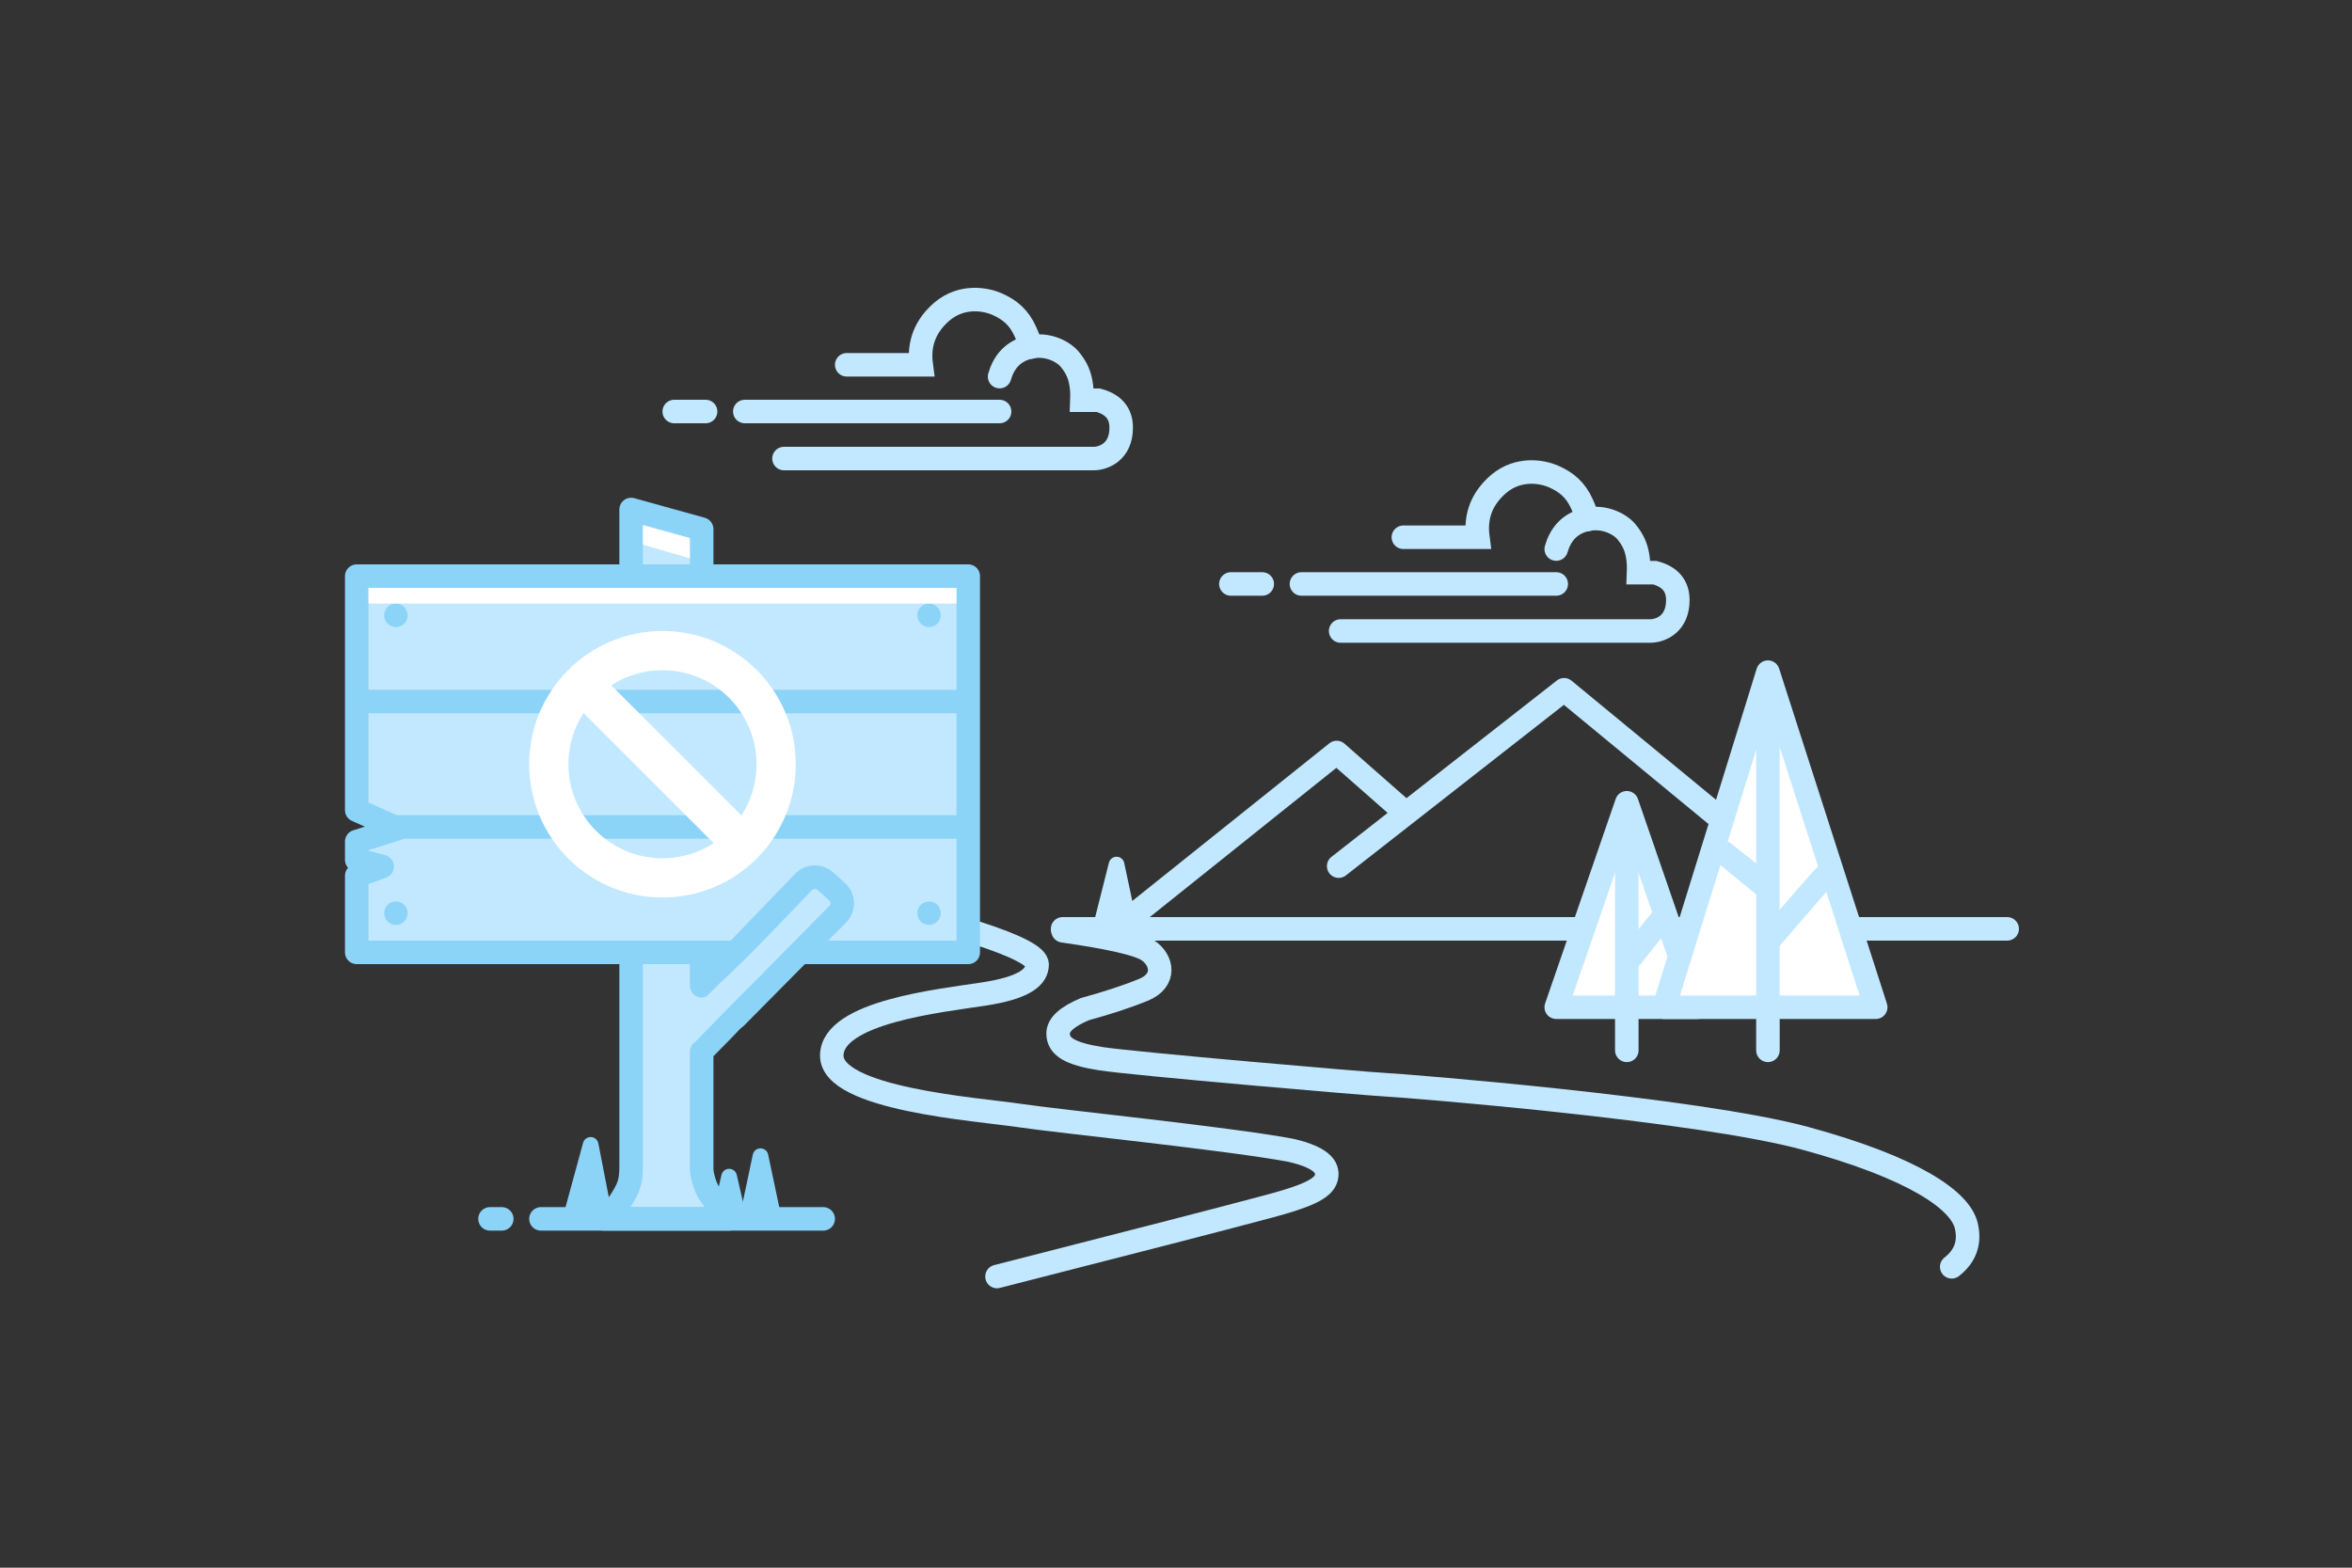 <svg width="300" height="200" viewBox="0 0 300 200" fill="none" xmlns="http://www.w3.org/2000/svg">
<rect x="0" y="0" width="300" height="200" fill="#333333" stroke="none"/>
<g clip-path="url(#clip0_1340_3859)">
<path d="M127.168 162.853C144.932 158.32 156.522 155.326 161.939 153.872C166.522 152.642 168.789 151.685 169.159 150.307C169.445 149.241 169.117 147.759 164.595 146.741C156.175 145.188 135.272 143.095 129.975 142.303C124.677 141.512 106.053 140.215 106.095 134.654C106.137 129.092 120.057 127.651 125.468 126.817C130.878 125.984 132.284 124.57 132.284 123.043C132.284 122.026 129.743 120.694 124.661 119.047" stroke="#C2E8FF" stroke-width="3" stroke-linecap="round" stroke-linejoin="round"/>
<path d="M135.592 118.75C141.589 119.607 145.192 120.434 146.401 121.231C148.215 122.426 148.848 125.062 145.798 126.301C143.765 127.128 141.293 127.94 138.382 128.739C136.104 129.698 134.964 130.733 134.964 131.844C134.964 133.51 136.42 134.435 140.396 135.062C144.372 135.69 174.298 138.271 176.597 138.378C178.896 138.485 216.444 141.453 230.305 145.236C244.165 149.019 250.026 153.15 250.796 156.353C251.31 158.487 250.693 160.242 248.944 161.616" stroke="#C2E8FF" stroke-width="3" stroke-linecap="round" stroke-linejoin="round"/>
<path d="M256.018 118.5H135.535" stroke="#C2E8FF" stroke-width="3" stroke-linecap="round"/>
<path d="M236.5 118.5L199.5 88L170.75 110.5" stroke="#C2E8FF" stroke-width="3" stroke-linecap="round" stroke-linejoin="round"/>
<path d="M179 103.472L170.5 96L143 118" stroke="#C2E8FF" stroke-width="3" stroke-linecap="round" stroke-linejoin="round"/>
<path fill-rule="evenodd" clip-rule="evenodd" d="M143.394 110.089L144.696 116.215L141.734 118.501L139.267 118.683L141.447 110.052C141.582 109.516 142.126 109.192 142.661 109.327C143.031 109.42 143.315 109.716 143.394 110.089Z" fill="#C2E8FF"/>
<path fill-rule="evenodd" clip-rule="evenodd" d="M89.25 125.757V67.5L80.75 65V148.836C80.744 149.8 80.437 150.751 80 151.689C79.563 152.626 78.454 153.813 77 154.75H93C91.594 153.847 90.826 152.799 90.25 152.105C89.674 151.411 89.359 150.472 89.25 149.289V134.184C89.362 134.11 89.219 134.024 89.318 133.925L99.925 123.318C100.706 122.537 100.706 121.271 99.925 120.49L98.51 119.075C97.729 118.294 96.463 118.294 95.682 119.075L89.25 125.757Z" fill="#C2E8FF"/>
<path fill-rule="evenodd" clip-rule="evenodd" d="M81.284 66.314L88.974 68.848V71.517L80.585 69.063L81.284 66.314Z" fill="white"/>
<path fill-rule="evenodd" clip-rule="evenodd" d="M89.5 125.757V67.5L80.5 65V148.836C80.494 149.8 80.437 150.751 80 151.689C79.563 152.626 78.454 154.563 77 155.5H93C91.594 154.597 91.293 153.283 90.716 152.589C90.14 151.895 89.609 150.472 89.5 149.289V134.184C89.575 134.134 93.05 130.513 99.925 123.318C100.706 122.537 100.706 121.271 99.925 120.49L98.51 119.075C97.729 118.294 96.463 118.294 95.682 119.075L89.5 125.757Z" stroke="#8CD3F8" stroke-width="3" stroke-linecap="round" stroke-linejoin="round"/>
<path d="M69 155.5H105" stroke="#8CD3F8" stroke-width="3" stroke-linecap="round"/>
<path d="M62.5 155.5H64" stroke="#8CD3F8" stroke-width="3" stroke-linecap="round"/>
<path fill-rule="evenodd" clip-rule="evenodd" d="M97.978 147.294L99.5 154.5H94.5L96.022 147.294C96.136 146.754 96.666 146.408 97.207 146.522C97.594 146.604 97.897 146.907 97.978 147.294Z" fill="#8CD3F8"/>
<path fill-rule="evenodd" clip-rule="evenodd" d="M93.974 149.885L95.5 156.5H90.5L92.026 149.885C92.15 149.347 92.687 149.012 93.225 149.136C93.597 149.222 93.888 149.513 93.974 149.885Z" fill="#8CD3F8"/>
<path fill-rule="evenodd" clip-rule="evenodd" d="M76.319 145.867L78 154.5H72L74.373 145.795C74.518 145.263 75.068 144.948 75.601 145.094C75.968 145.194 76.246 145.494 76.319 145.867Z" fill="#8CD3F8"/>
<path fill-rule="evenodd" clip-rule="evenodd" d="M49.5 73.5H119.5C121.709 73.5 123.5 75.291 123.5 77.5V117.5C123.5 119.709 121.709 121.5 119.5 121.5H49.5C47.291 121.5 45.5 119.709 45.5 117.5V111.468L48.5 110.3L45.5 109.445V107.112L50.5 105.454L45.5 103.106V77.5C45.5 75.291 47.291 73.5 49.5 73.5Z" fill="#C2E8FF"/>
<path fill-rule="evenodd" clip-rule="evenodd" d="M45.5 73.5H123.5V121.5H45.5V111.718L48.75 110.55L45.5 109.695V107.362L50.75 105.704L45.5 103.356V73.5Z" stroke="#8CD3F8" stroke-width="3" stroke-linecap="round" stroke-linejoin="round"/>
<path d="M123 89.5H45.5" stroke="#8CD3F8" stroke-width="3" stroke-linejoin="round"/>
<path d="M123 105.5H50" stroke="#8CD3F8" stroke-width="3" stroke-linejoin="round"/>
<path d="M118.5 80C119.328 80 120 79.328 120 78.5C120 77.672 119.328 77 118.5 77C117.672 77 117 77.672 117 78.5C117 79.328 117.672 80 118.5 80Z" fill="#8CD3F8"/>
<path d="M118.5 118C119.328 118 120 117.328 120 116.5C120 115.672 119.328 115 118.5 115C117.672 115 117 115.672 117 116.5C117 117.328 117.672 118 118.5 118Z" fill="#8CD3F8"/>
<path d="M50.5 80C51.328 80 52 79.328 52 78.5C52 77.672 51.328 77 50.5 77C49.672 77 49 77.672 49 78.5C49 79.328 49.672 80 50.5 80Z" fill="#8CD3F8"/>
<path d="M50.5 118C51.328 118 52 117.328 52 116.5C52 115.672 51.328 115 50.5 115C49.672 115 49 115.672 49 116.5C49 117.328 49.672 118 50.5 118Z" fill="#8CD3F8"/>
<path fill-rule="evenodd" clip-rule="evenodd" d="M74.432 90.968C73.21 92.847 72.5 95.091 72.5 97.5C72.5 104.127 77.873 109.5 84.5 109.5C86.909 109.5 89.153 108.79 91.032 107.568L74.432 90.968ZM77.968 87.432L94.568 104.032C95.79 102.153 96.5 99.909 96.5 97.5C96.5 90.873 91.127 85.5 84.5 85.5C82.091 85.5 79.847 86.21 77.968 87.432ZM84.5 114.5C75.111 114.5 67.5 106.889 67.5 97.5C67.5 88.111 75.111 80.5 84.5 80.5C93.889 80.5 101.5 88.111 101.5 97.5C101.5 106.889 93.889 114.5 84.5 114.5Z" fill="white"/>
<path d="M122 75H47V77H122V75Z" fill="white"/>
<path fill-rule="evenodd" clip-rule="evenodd" d="M93.566 121.779L93.845 129.775L106.91 116.577C107.649 115.757 107.583 114.492 106.762 113.753L105.276 112.415C104.455 111.676 103.19 111.742 102.451 112.563L93.566 121.779Z" fill="#C2E8FF" stroke="#8CD3F8" stroke-width="3" stroke-linecap="round" stroke-linejoin="round"/>
<path fill-rule="evenodd" clip-rule="evenodd" d="M96.463 120.981L86.013 131.055C86.631 133.216 86.975 134.28 87.045 134.249C87.115 134.217 87.852 133.561 89.256 132.281L97.438 124.015L96.463 120.981Z" fill="#C2E8FF"/>
<path fill-rule="evenodd" clip-rule="evenodd" d="M209.171 106.543L215.009 126.694C215.317 127.755 214.706 128.864 213.645 129.171C213.464 129.224 213.277 129.25 213.088 129.25H201.412C200.307 129.25 199.412 128.355 199.412 127.25C199.412 127.062 199.438 126.875 199.491 126.694L205.329 106.543C205.636 105.482 206.746 104.871 207.807 105.178C208.465 105.369 208.98 105.884 209.171 106.543Z" fill="white"/>
<path fill-rule="evenodd" clip-rule="evenodd" d="M207.5 102.412L216.5 128.5H198.5L207.5 102.412Z" stroke="#C2E8FF" stroke-width="3" stroke-linecap="round" stroke-linejoin="round"/>
<path fill-rule="evenodd" clip-rule="evenodd" d="M207.5 104.598C207.5 123.773 207.5 133.574 207.5 134C207.5 133.574 207.5 123.773 207.5 104.598Z" stroke="#C2E8FF" stroke-width="3" stroke-linecap="round" stroke-linejoin="round"/>
<path fill-rule="evenodd" clip-rule="evenodd" d="M212.25 116.912C209.583 120.143 208.25 121.809 208.25 121.912C208.25 121.809 209.583 120.143 212.25 116.912Z" stroke="#C2E8FF" stroke-width="3" stroke-linecap="round" stroke-linejoin="round"/>
<path fill-rule="evenodd" clip-rule="evenodd" d="M225.324 85.75L237.555 126.677C237.871 127.736 237.27 128.85 236.212 129.166C236.026 129.222 235.833 129.25 235.639 129.25H215.009C213.904 129.25 213.009 128.355 213.009 127.25C213.009 127.056 213.037 126.863 213.093 126.677L225.324 85.75Z" fill="white"/>
<path fill-rule="evenodd" clip-rule="evenodd" d="M225.5 85.75L239.25 128.5H212.25L225.5 85.75Z" stroke="#C2E8FF" stroke-width="3" stroke-linecap="round" stroke-linejoin="round"/>
<path fill-rule="evenodd" clip-rule="evenodd" d="M225.5 87.543C225.5 117.763 225.5 133.248 225.5 134C225.5 133.248 225.5 117.763 225.5 87.543Z" stroke="#C2E8FF" stroke-width="3" stroke-linecap="round" stroke-linejoin="round"/>
<path fill-rule="evenodd" clip-rule="evenodd" d="M219.824 108.75L225.324 113.25C225.324 113.123 223.491 111.623 219.824 108.75Z" stroke="#C2E8FF" stroke-width="3" stroke-linecap="round" stroke-linejoin="round"/>
<path fill-rule="evenodd" clip-rule="evenodd" d="M225.824 119.75C230.491 114.289 232.824 111.623 232.824 111.75C232.824 111.623 230.491 114.289 225.824 119.75Z" stroke="#C2E8FF" stroke-width="3" stroke-linecap="round" stroke-linejoin="round"/>
<path d="M108 46.54H117.5C117.139 43.813 118.041 41.532 120.204 39.697C122.688 37.651 125.637 38.109 127.22 38.816C128.804 39.522 129.98 40.492 130.796 42.323C131.141 43.094 131.376 43.746 131.5 44.279" stroke="#C2E8FF" stroke-width="3" stroke-linecap="round"/>
<path d="M127.5 48.047C128.028 46.212 129.111 45.011 130.75 44.447C133.209 43.6 135.54 44.728 136.471 45.863C137.402 46.998 137.698 47.91 137.873 48.861C137.99 49.495 138.033 50.229 138 51.061H140.082C142.018 51.578 142.994 52.73 143.008 54.516C143.032 57.706 140.695 58.5 139.5 58.5H100" stroke="#C2E8FF" stroke-width="3" stroke-linecap="round"/>
<path d="M95 52.5H127.5" stroke="#C2E8FF" stroke-width="3" stroke-linecap="round"/>
<path d="M86 52.5H90" stroke="#C2E8FF" stroke-width="3" stroke-linecap="round"/>
<path d="M179 68.54H188.5C188.139 65.814 189.041 63.532 191.204 61.697C193.688 59.651 196.637 60.109 198.22 60.816C199.804 61.522 200.98 62.492 201.796 64.323C202.141 65.094 202.376 65.746 202.5 66.279" stroke="#C2E8FF" stroke-width="3" stroke-linecap="round"/>
<path d="M198.5 70.047C199.028 68.212 200.111 67.011 201.75 66.447C204.209 65.6 206.54 66.728 207.471 67.863C208.402 68.998 208.698 69.909 208.873 70.861C208.99 71.495 209.033 72.229 209 73.061H211.082C213.018 73.578 213.994 74.73 214.008 76.516C214.032 79.706 211.695 80.5 210.5 80.5H171" stroke="#C2E8FF" stroke-width="3" stroke-linecap="round"/>
<path d="M166 74.5H198.5" stroke="#C2E8FF" stroke-width="3" stroke-linecap="round"/>
<path d="M157 74.5H161" stroke="#C2E8FF" stroke-width="3" stroke-linecap="round"/>
</g>
<defs>
<clipPath id="clip0_1340_3859">
<rect width="300" height="200" fill="white"/>
</clipPath>
</defs>
</svg>
